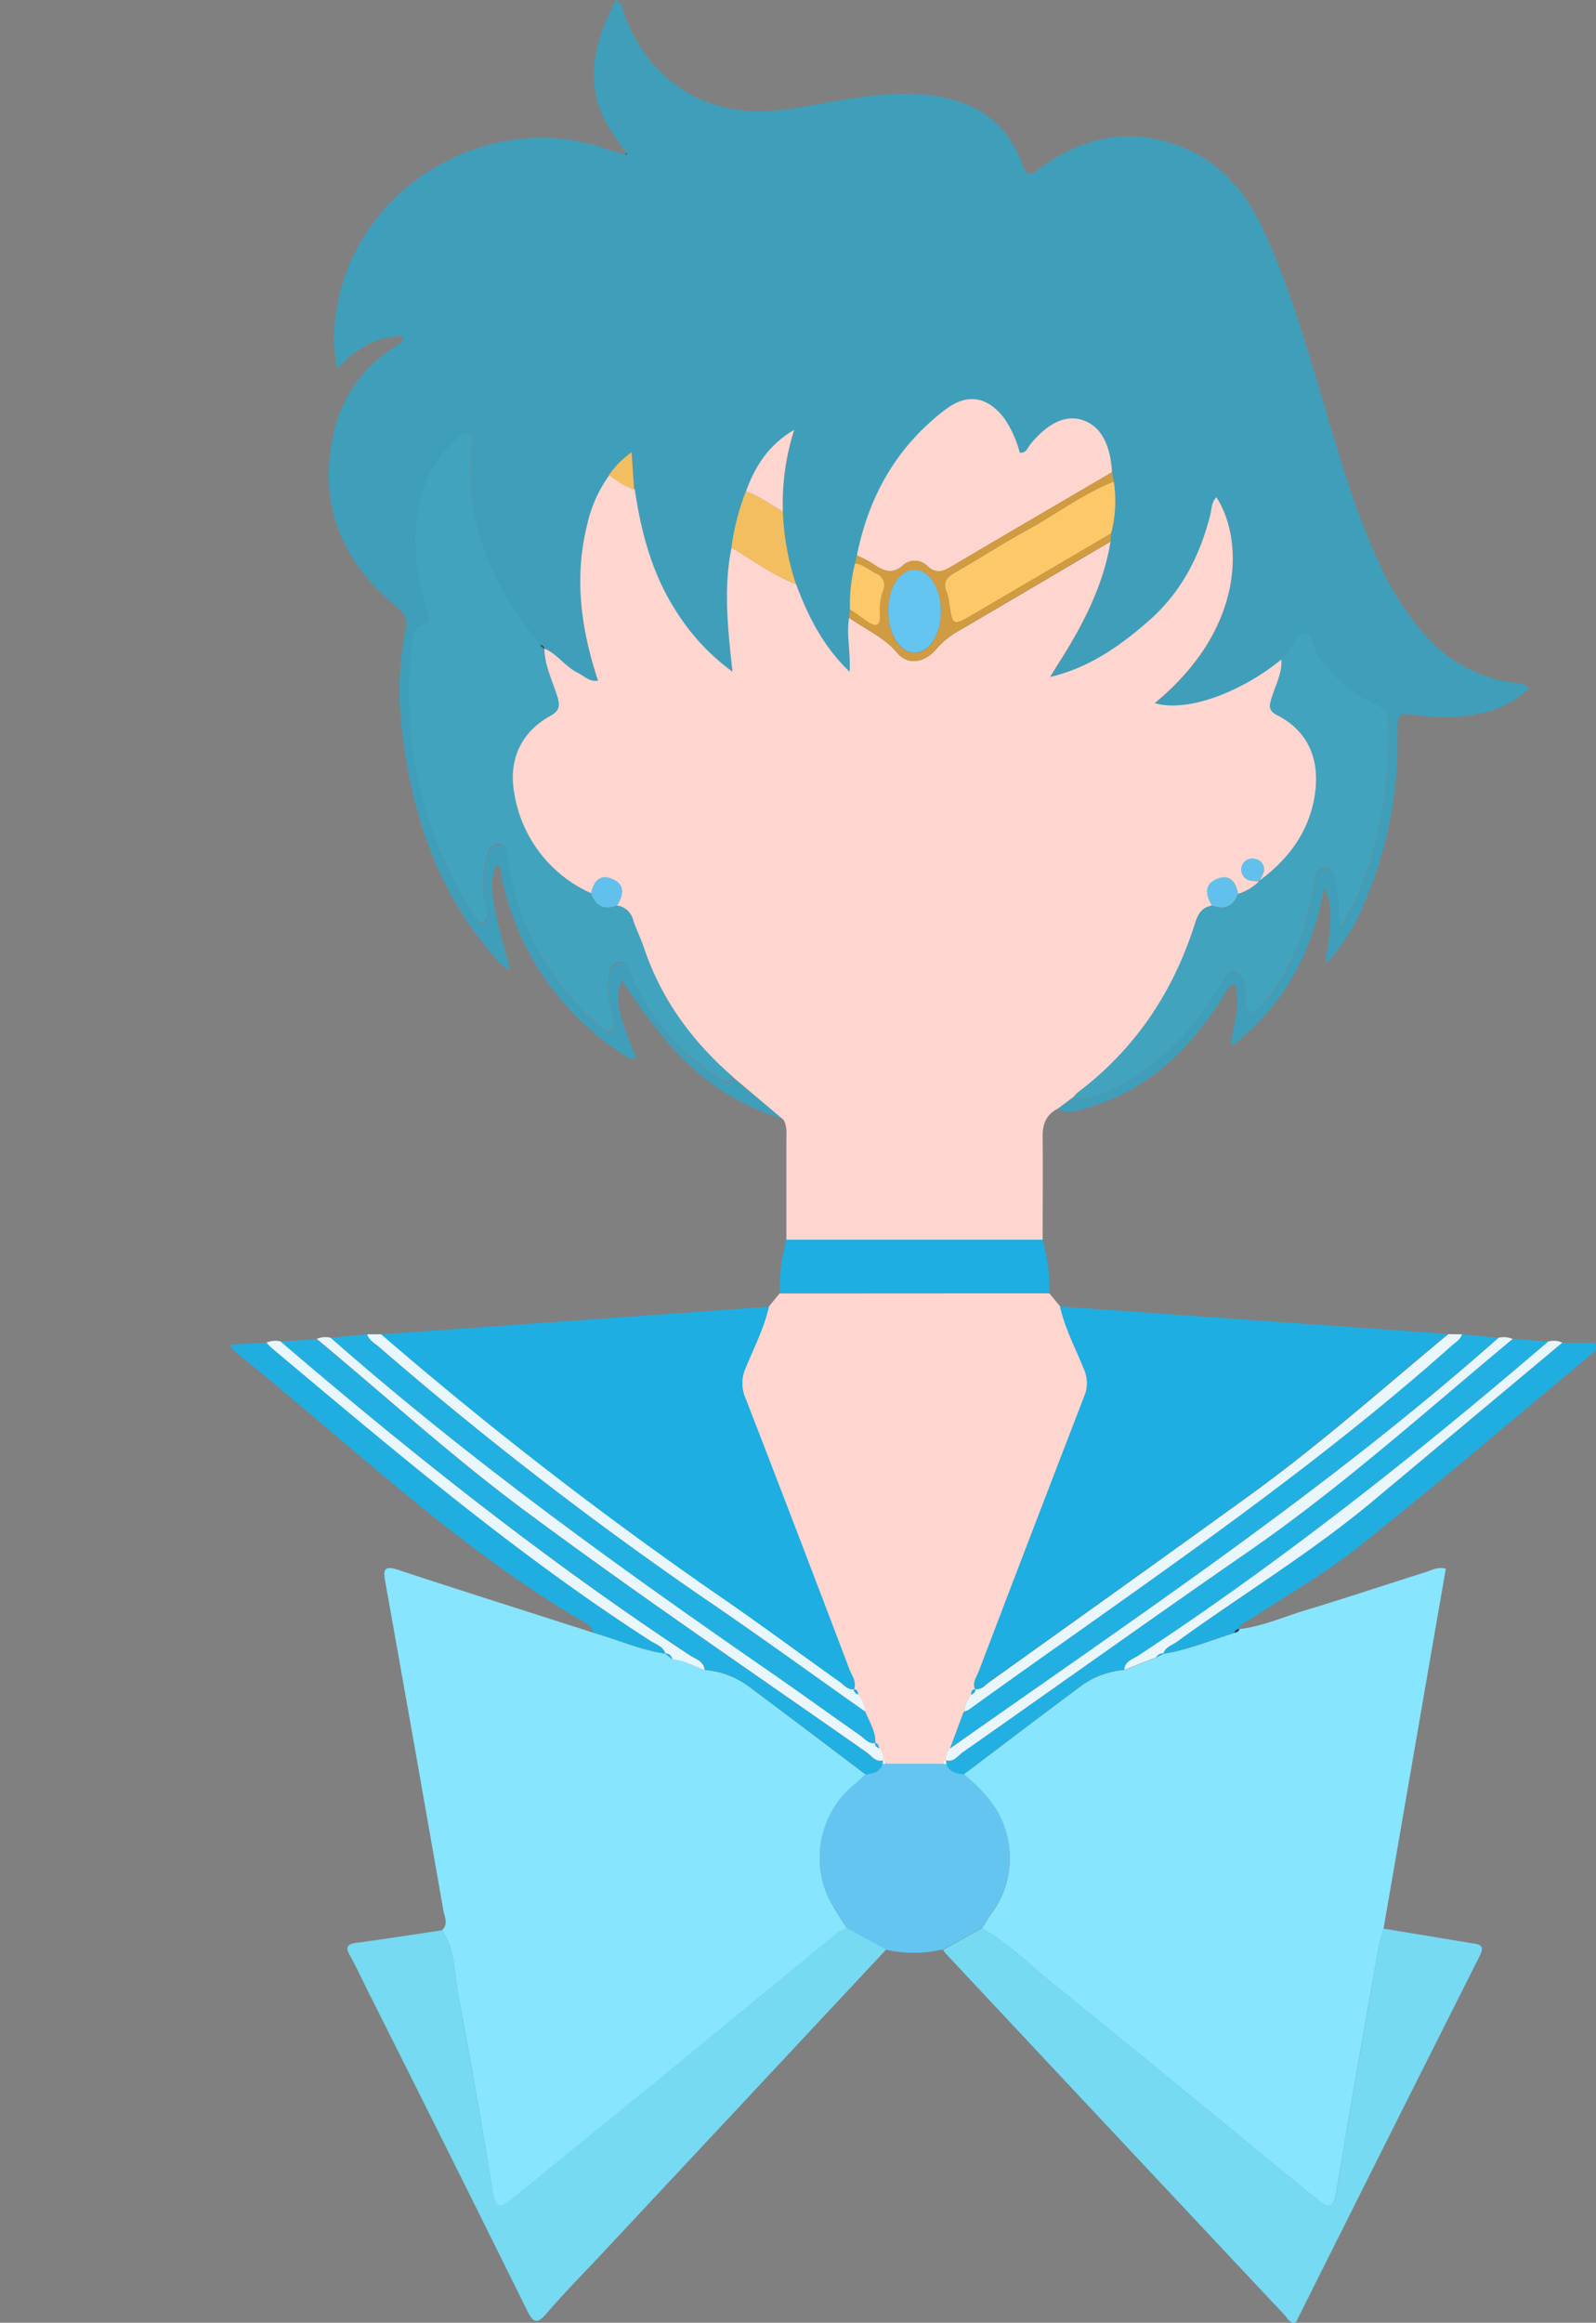 <svg xmlns="http://www.w3.org/2000/svg" viewBox="0 0 330.7 481.05"><rect x="0" y="0" width="330.7" height="481.05" fill="#808080" stroke="none"/><defs><style>.cls-1{fill:#3f9fba;}.cls-2{fill:#ffd6cf;}.cls-3{fill:#87e5fe;}.cls-4{fill:#1eaee1;}.cls-5{fill:#75daf2;}.cls-6{fill:#64c5f1;}.cls-7{fill:#22b0e2;}.cls-8{fill:#20aee0;}.cls-9{fill:#e9f6fb;}.cls-10{fill:#41a3be;}.cls-11{fill:#fdc868;}.cls-12{fill:#d19b41;}.cls-13{fill:#f2be60;}.cls-14{fill:#333;}.cls-15{fill:#28415a;}.cls-16{fill:#62c1ec;}.cls-17{fill:none;}</style></defs><g id="Capa_1" data-name="Capa 1"><path class="cls-1" d="M166,32.86c-1.1-1.62-2.25-3.21-3.3-4.86-5.84-9.22-3.38-18,1.13-26.86,1.39.72,1.34,2,1.71,2.94,5.4,14.47,17.8,21.84,33.19,19.76,8.76-1.19,17.37-3.51,26.32-3.25,10.69.31,19.23,4,23.1,14.84,1.08,3,2.46,1.33,3.8.37,8.41-6,17.54-8.2,27.55-4.81,8.39,2.84,14.09,8.76,17.91,16.59,5,10.32,8.32,21.28,11.63,32.23,3.9,12.94,7.33,26.05,13.12,38.35a55.4,55.4,0,0,0,10.11,15.32,29.1,29.1,0,0,0,17.36,9c1,.15,2.22,0,3.37,1.17-3.46,3.51-7.78,5-12.42,5.66a38.2,38.2,0,0,1-10.3,0c-4.56-.57-4.54-.59-4.51,4.19a83.43,83.43,0,0,1-7.39,35.83,39.1,39.1,0,0,1-7.48,11.46c.56-5.66,2.13-10.68-.27-15.89-2.43,13.19-8.14,24.37-19.32,33,.25-4.61,2.27-8.66.79-12.93-1.74.42-2,1.94-2.66,3-6.74,10.38-15.14,18.75-27.34,22.41-2.17.65-4.42,1.71-6.77.46l3.43-2.56c1,.79,2.09.55,3.17.29,5.28-1.27,9.69-4.14,13.79-7.55a55.3,55.3,0,0,0,13.6-16.29c.62-1.16,1.18-2.71,2.93-2.22,1.5.43,1.83,1.89,2,3.25.14,1.1.08,2.21.17,3.32.16,2.06,1.09,2.37,2.55,1a25.6,25.6,0,0,0,2.45-2.75c5.15-6.58,7.55-14.26,9-22.34.29-1.62.11-4,2.41-3.95s2.05,2.41,2.48,4c.69,2.5-.22,5.24.79,8.09,8-12.14,10.48-31.52,9.72-42.93-.13-2-1.53-2.61-3-3.27-4.63-2.05-8.09-5.48-11.14-9.42-1.28-1.66-1.24-5-3.12-5.08-2.1-.11-2.29,3.43-4.12,4.71l-.69.74.05-.09c-8.85,7.18-20,11-26.27,9.05,19-15.64,18.29-34.16,12.76-42.63-1,1-1,2.46-1.27,3.69-2.13,8.41-6,15.89-12.5,21.69-6.07,5.38-12.67,10-20.78,11.87l.08,0c.64-1,1.29-2.09,1.94-3.12,4.89-7.74,9.09-15.77,10.6-24.94l.12-1.7a26.26,26.26,0,0,0,.56-10.77l-.35-1.9c-.26-4.52-1.66-9.18-5.85-10.71-4.35-1.59-8.17,1.42-11.09,4.94-.56.69-.83,1.87-2.18,1.72a23,23,0,0,0-3.13-7c-3.51-4.66-7.73-5.41-12.33-1.89-10,7.66-15.83,17.92-18.29,30.19-.13.54-.25,1.09-.37,1.63a33.83,33.83,0,0,0-1.09,9.5l-.19,1.77c-.57,3.5.33,7,.12,11.18-5.59-5.38-8.64-11.57-11.09-18.13a54.34,54.34,0,0,1-2.71-15.06,50.06,50.06,0,0,1,2.39-16.92c-4.89,2.84-8,6.94-10,12.77a48.62,48.62,0,0,0-3,11.62c-1.7,8.3-.78,16.63.2,25.7a45,45,0,0,1-11.81-12.56c-5-7.69-7.22-16.29-8.54-25.21-.17-2.44-.33-4.88-.52-7.68a19.31,19.31,0,0,0-4.73,4.76,27.63,27.63,0,0,0-4.62,10.35c-2.76,11-1.24,21.68,2.27,32.23l.07,0c-1.75.36-2.88-.94-4.24-1.61-2.59-1.28-4.19-3.92-6.9-5l0,.09a.83.83,0,0,0-.87-.81c-9.66-11.92-16-25-14.11-40.91.12-1,.35-2.08-.68-2.67s-1.84.28-2.54.93a25.26,25.26,0,0,0-7.61,13.21c-1.69,7.41-.65,14.65,1.32,21.85.3,1.11,1.53,2.82-.5,3.44s-2.19,2.1-2.38,3.69a85.29,85.29,0,0,0,12.52,56.06c.52.84,1,2.42,2.33,1.74,1.11-.57.56-2,.37-3.06a22.28,22.28,0,0,1,.53-11.29c.32-.95.87-1.83,2.07-1.78a1.94,1.94,0,0,1,1.78,1.61,21.35,21.35,0,0,1,.42,2.54c2.13,13.56,8.61,24.69,18.87,33.7.63.55,1.3,1.33,2.25.82s.54-1.51.41-2.32c-.45-2.66-1.18-5.3-.88-8,.17-1.57.13-3.56,2.08-3.87s2.15,1.68,2.7,3c3.75,8.75,9.88,15.46,17.68,20.76,1.11.75,2.2,1.93,3.31,0L198.58,233c-14-4.63-22.36-11.82-33.46-28.75-1.63,3.39-1.1,6.24,3,16.12l0,0c-1.64.22-2.78-.84-4-1.67a57.4,57.4,0,0,1-23.89-35.55c-.24-1-.05-2.23-1-3-1.85,3.83-1.53,6.39,2.7,21.81-1.66-.45-2.43-1.71-3.31-2.72-11.68-13.38-17.07-29.34-19.08-46.69a63.54,63.54,0,0,1,.72-20.91c.55-2.54-.62-3.78-2.33-5.22-11-9.23-15.75-20.81-12.67-35.1A28,28,0,0,1,117.68,73.2c.62-.4,1.24-.8,1.82-1.25.14-.12.13-.44.34-1.2-5.66,0-9.82,2.56-13.68,6.77a28.46,28.46,0,0,1-.32-11.32C109.3,40,137.7,23,162.57,32.21c1,.38,2.11.62,3.16.92l.46,0Z" transform="translate(-36.22 -1.14)"/><path class="cls-2" d="M149,135.46c2.71,1.11,4.31,3.75,6.9,5,1.36.67,2.49,2,4.24,1.61l0,.2,0-.16c-3.51-10.55-5-21.24-2.27-32.23a27.63,27.63,0,0,1,4.62-10.35c1.67,1.11,3.22,2.44,5.25,2.92,1.32,8.92,3.58,17.52,8.54,25.21A45,45,0,0,0,188,140.25c-1-9.07-1.9-17.4-.19-25.7,4.39,2.65,8.56,5.67,13.37,7.59,2.45,6.56,5.5,12.75,11.09,18.13.21-4.17-.69-7.68-.12-11.18,3.36,2.38,7.23,4,10,7.3,2.07,2.49,5.42,2.06,7.76-.47a18.31,18.31,0,0,1,4.09-3.61c10.8-6.29,21.56-12.65,32.33-19-1.51,9.17-5.71,17.2-10.6,24.94-.65,1-1.3,2.08-1.94,3.12l-.08,0c8.11-1.87,14.71-6.49,20.78-11.87,6.54-5.8,10.37-13.28,12.5-21.69.31-1.23.23-2.64,1.27-3.69,5.53,8.47,6.21,27-12.76,42.63,6.3,1.95,17.42-1.87,26.27-9.05.18,3-1.36,5.64-2.17,8.42-.45,1.55-.26,2.36,1.3,3.15,6.22,3.17,8.59,8.78,7.95,15.25-.81,8-5.18,14.33-11.71,19.08a10,10,0,0,0,.83-1.63,2.12,2.12,0,0,0-1.54-2.88,2.28,2.28,0,1,0-1.12,4.41,10,10,0,0,0,1.83.15,10.65,10.65,0,0,1-4.37,2.62c-.5-2.5-1.79-4.24-4.49-3s-2.14,3.38-.88,5.46c-2.18.28-3,1.84-3.57,3.7-4.48,14.18-12.37,26-24.31,35a5.72,5.72,0,0,0-.75.8l-3.43,2.56c-2.38,1.2-3.11,3.21-3.08,5.78.07,7.12,0,14.24,0,21.37h-53.1c0-6.86,0-13.72,0-20.59,0-1.46.2-2.95-.6-4.31l-10.52-8.86c-8.42-7.29-14.8-16-18.39-26.64-.67-2-1.6-3.85-2.27-5.83a4,4,0,0,0-3.34-3c1.27-2.08,1.83-4.27-.86-5.47s-4,.51-4.49,3a27.43,27.43,0,0,1-16-20.63c-1.25-6.69,1.12-12.66,7.49-16.18,1.82-1,2-2,1.47-3.78C150.72,142.26,149,139.08,149,135.46Z" transform="translate(-36.22 -1.14)"/><path class="cls-3" d="M127.78,400.91c1.43-1.28.53-2.8.3-4.14q-5.94-34-12-67.88c-.46-2.58-.42-3.64,2.72-2.6,13.41,4.43,26.89,8.66,40.35,13,5,1.41,9.81,3.58,15,4.36l-.11-.05,1.55,1.21c2.39.21,4.46,1.38,6.66,2.19a17.54,17.54,0,0,1,8.74,3.14c8.23,6.1,16.38,12.32,24.57,18.49-.72.66-1.41,1.36-2.16,2a19.61,19.61,0,0,0-5.47,23.61,60.31,60.31,0,0,0,3.82,6.27,9.67,9.67,0,0,0-2,1q-17,13.88-33.85,27.78c-11.21,9.16-22.46,18.26-33.67,27.41-2.11,1.72-3.28,2.22-3.86-1.32Q135,434.6,131.12,414C130.3,409.56,130.52,404.84,127.78,400.91Z" transform="translate(-36.22 -1.14)"/><path class="cls-3" d="M292.89,338.55c4.92-.54,9.41-2.62,14.09-4,8.34-2.52,16.6-5.28,24.91-7.91,1.13-.36,2.22-1.06,3.91-.61q-1.71,9.87-3.44,19.8-4.73,27.39-9.47,54.76c-.36,1.43-.83,2.84-1.08,4.28-3,16.8-5.95,33.6-8.75,50.43-.57,3.43-1.72,3.25-3.84,1.36-.36-.32-.79-.57-1.17-.88-17.86-14.61-35.67-29.27-53.6-43.79-4.84-3.92-9.29-8.36-14.75-11.5.58-.93,1.11-1.89,1.75-2.78a19.13,19.13,0,0,0,3-17.8c-1.5-4.79-4.86-8.16-8.55-11.28,8.18-6.17,16.33-12.39,24.56-18.49a17.54,17.54,0,0,1,8.73-3.14l6.61-2.6,1.6-.8-.1.05c5.08-.8,9.81-2.8,14.68-4.31.44-.15.95-.21,1-.84Z" transform="translate(-36.22 -1.14)"/><path class="cls-2" d="M253.65,269l2.26,2.73c1,4.59,3.22,8.75,5,13.06a7,7,0,0,1,0,5.6q-11,28.37-21.79,56.81c-.45,1.2-1.43,2.35-.81,3.81l0,0c-.72,0-.81.58-.87,1.13a6.76,6.76,0,0,0-1.49,3.52c-1,2.55-1.91,5.11-2.87,7.66a3,3,0,0,0-.82,2.41l.05-.05c-.52,0-.57.41-.55.82l-12,0c0-.4,0-.76-.55-.79l0,.05a3.2,3.2,0,0,0-.85-2.48c-.05-.53-.2-1-.81-1.13l0,.07c.12-2.43-1.23-4.4-2.07-6.53a6.54,6.54,0,0,0-1.49-3.51c-.05-.56-.14-1.1-.87-1.14l0,0c.63-1.59-.44-2.84-.94-4.15q-10.68-28.1-21.51-56.12a7.76,7.76,0,0,1,0-6.28c1.71-4.19,3.83-8.24,4.83-12.71l2.24-2.75Z" transform="translate(-36.22 -1.14)"/><path class="cls-4" d="M238.25,351c-.62-1.46.36-2.61.81-3.81q10.84-28.43,21.79-56.81a7,7,0,0,0,0-5.6c-1.73-4.31-3.92-8.47-5-13.06l76.68,5.42c1.22.08,2.44.22,3.66.33-13.43,11.13-26.48,22.74-40.62,33-18.1,13.13-36.33,26.09-54.52,39.1C240.25,350.21,239.53,351.2,238.25,351Z" transform="translate(-36.22 -1.14)"/><path class="cls-4" d="M195.54,271.76c-1,4.47-3.12,8.52-4.83,12.71a7.76,7.76,0,0,0,0,6.28q10.86,28,21.51,56.12c.5,1.31,1.57,2.56.94,4.15-1.41.14-2.2-1-3.16-1.65-7.82-5.55-15.52-11.26-23.4-16.72a825.2,825.2,0,0,1-71.46-55.16l67.53-4.79Z" transform="translate(-36.22 -1.14)"/><path class="cls-5" d="M239.7,400.46c5.46,3.14,9.91,7.58,14.75,11.5,17.93,14.52,35.74,29.18,53.6,43.79.38.31.81.56,1.17.88,2.12,1.89,3.27,2.07,3.84-1.36,2.8-16.83,5.79-33.63,8.75-50.43.25-1.44.72-2.85,1.08-4.28q9.09,1.5,18.18,3c1.58.26,2.93.33,1.76,2.65q-19.06,37.83-38,75.72c-.05.1-.17.16-.31.29-1.14,0-1.55-1-2.16-1.66q-35.07-37.33-70.08-74.73a9.46,9.46,0,0,1-.66-.87Z" transform="translate(-36.22 -1.14)"/><path class="cls-5" d="M127.78,400.91c2.74,3.93,2.52,8.65,3.34,13q3.84,20.64,7.27,41.34c.58,3.54,1.75,3,3.86,1.32,11.21-9.15,22.46-18.25,33.67-27.41s22.55-18.53,33.85-27.78a9.67,9.67,0,0,1,2-1l8.11,4.48-59.37,63.49c-3.69,3.94-7.51,7.78-11,11.87-2,2.34-2.78,2.05-4.09-.61q-16.33-33-32.88-65.91c-1.26-2.53-2.44-5.1-3.82-7.56-1-1.72-.53-2.37,1.31-2.63C115.91,402.73,121.84,401.81,127.78,400.91Z" transform="translate(-36.22 -1.14)"/><path class="cls-6" d="M219.84,404.94l-8.11-4.48a60.31,60.31,0,0,1-3.82-6.27,19.61,19.61,0,0,1,5.47-23.61c.75-.62,1.44-1.32,2.16-2,1.54-.12,3-.44,3.57-2.12l.31-.05h.3l12,0,.3,0,.3,0c.61,1.69,2,2,3.59,2.13,3.69,3.12,7.05,6.49,8.55,11.28a19.13,19.13,0,0,1-3,17.8c-.64.89-1.17,1.85-1.75,2.78l-8.09,4.47A26.72,26.72,0,0,1,219.84,404.94Z" transform="translate(-36.22 -1.14)"/><path class="cls-7" d="M235.92,368.6c-1.55-.12-3-.44-3.59-2.13,0-.27,0-.55-.05-.82l-.05.05c1.62.47,2.43-.93,3.44-1.64,19.73-13.82,39.32-27.83,59.13-41.52,19.36-13.38,36.79-29.11,54.84-44.09l7.4.52c-27.11,23.21-55,45.37-84.85,65-1.15.76-2.83,1.14-3,3a17.54,17.54,0,0,0-8.73,3.14C252.25,356.21,244.1,362.43,235.92,368.6Z" transform="translate(-36.22 -1.14)"/><path class="cls-7" d="M219.11,366.48c-.61,1.68-2,2-3.57,2.12-8.19-6.17-16.34-12.39-24.57-18.49a17.54,17.54,0,0,0-8.74-3.14c-.15-1.82-1.82-2.21-3-3C149.43,324.33,121.5,302.17,94.38,279l7.43-.51C116.17,290.37,130.05,303,145,314.08c23.18,17.21,47.11,33.41,70.76,50,1,.71,1.81,2.11,3.43,1.63l0-.05Z" transform="translate(-36.22 -1.14)"/><path class="cls-7" d="M233.05,363.29c1-2.55,1.91-5.11,2.87-7.66a5.34,5.34,0,0,0,1-.41c33.88-24.39,68.74-47.49,100-75.33.81-.73,1.84-1.25,2.18-2.41l7.59.72C311.18,309.69,271.75,336,233.05,363.29Z" transform="translate(-36.22 -1.14)"/><path class="cls-7" d="M215.52,355.63c.84,2.13,2.19,4.1,2.07,6.53-1.43.22-2.2-.94-3.15-1.6-6.14-4.29-12.2-8.68-18.35-12.94-31.5-21.77-62.56-44.09-91.36-69.42l7.56-.72c.39,1.28,1.56,1.85,2.48,2.64a761.66,761.66,0,0,0,67,51.8C193.14,339.67,204.28,347.72,215.52,355.63Z" transform="translate(-36.22 -1.14)"/><path class="cls-4" d="M253.65,269H197.78a39.33,39.33,0,0,1,1.39-11.11h53.1A38.57,38.57,0,0,1,253.65,269Z" transform="translate(-36.22 -1.14)"/><path class="cls-8" d="M174.13,343.62c-5.2-.78-10-2.95-15-4.36-.4-1.67-1.93-2.17-3.14-2.9-25.92-15.42-47.52-36.39-70.86-55.11a13.12,13.12,0,0,1-1.31-1.63l7.69-.42a12.41,12.41,0,0,0,1,1.06c25.41,21.31,50.68,42.82,78.68,60.79C172.25,341.75,173.68,342.16,174.13,343.62Z" transform="translate(-36.22 -1.14)"/><path class="cls-8" d="M292,339.31c-4.87,1.51-9.6,3.51-14.68,4.31.38-1.35,1.7-1.67,2.66-2.36,13.6-9.9,28-18.61,41-29.45l39-32.6h6.72c.75,1.67-.3,2-.89,2.5-16,13.34-31.87,26.87-48.16,39.85-7,5.56-14.86,9.95-22.31,14.91-.88.58-2.07.86-2.41,2.08l.1-.08C292.47,338.53,292.07,338.73,292,339.31Z" transform="translate(-36.22 -1.14)"/><path class="cls-9" d="M104.73,278.2c28.8,25.33,59.86,47.65,91.36,69.42,6.15,4.26,12.21,8.65,18.35,12.94.95.66,1.72,1.82,3.15,1.6l0-.07c-.11.65.36.88.81,1.13a3.2,3.2,0,0,1,.85,2.48c-1.62.48-2.42-.92-3.43-1.63-23.65-16.58-47.58-32.78-70.76-50-15-11.11-28.85-23.71-43.21-35.64A4.58,4.58,0,0,1,104.73,278.2Z" transform="translate(-36.22 -1.14)"/><path class="cls-9" d="M233.05,363.29c38.7-27.29,78.13-53.6,113.68-85.09a4.48,4.48,0,0,1,2.91.25c-18.05,15-35.48,30.71-54.84,44.09-19.81,13.69-39.4,27.7-59.13,41.52-1,.71-1.82,2.11-3.44,1.64A3,3,0,0,1,233.05,363.29Z" transform="translate(-36.22 -1.14)"/><path class="cls-9" d="M215.52,355.63c-11.24-7.91-22.38-16-33.73-23.71a761.66,761.66,0,0,1-67-51.8c-.92-.79-2.09-1.36-2.48-2.64h2.88a825.2,825.2,0,0,0,71.46,55.16c7.88,5.46,15.58,11.17,23.4,16.72,1,.68,1.75,1.79,3.16,1.65l0,0c0,.64.43.88.87,1.14A6.54,6.54,0,0,1,215.52,355.63Z" transform="translate(-36.22 -1.14)"/><path class="cls-9" d="M339.14,277.48c-.34,1.16-1.37,1.68-2.18,2.41-31.29,27.84-66.15,50.94-100,75.33a5.34,5.34,0,0,1-1,.41,6.76,6.76,0,0,1,1.49-3.52c.45-.25.93-.49.87-1.13l0,0c1.28.18,2-.81,2.86-1.43,18.19-13,36.42-26,54.52-39.1,14.14-10.26,27.19-21.87,40.62-33Z" transform="translate(-36.22 -1.14)"/><path class="cls-9" d="M174.13,343.62c-.45-1.46-1.88-1.87-3-2.57-28-18-53.27-39.48-78.68-60.79a12.41,12.41,0,0,1-1-1.06,4.6,4.6,0,0,1,2.88-.25c27.12,23.22,55.05,45.38,84.89,65.06,1.14.75,2.81,1.14,3,3-2.2-.81-4.27-2-6.66-2.19-.25-.74-.66-1.27-1.55-1.21Z" transform="translate(-36.22 -1.14)"/><path class="cls-9" d="M359.94,279.21l-39,32.6c-12.93,10.84-27.37,19.55-41,29.45-1,.69-2.28,1-2.66,2.36l.1-.05a1.67,1.67,0,0,0-1.6.8l-6.61,2.6c.15-1.83,1.83-2.21,3-3C302,324.34,329.93,302.18,357,279A4.09,4.09,0,0,1,359.94,279.21Z" transform="translate(-36.22 -1.14)"/><polygon class="cls-1" points="132.7 220.01 132.87 220.1 132.75 219.96 132.7 220.01"/><path class="cls-1" d="M169,221.1l-.81-.76,0,0,.8.77Z" transform="translate(-36.22 -1.14)"/><path class="cls-10" d="M164.06,188.67a4,4,0,0,1,3.34,3c.67,2,1.6,3.86,2.27,5.83,3.59,10.64,10,19.35,18.39,26.64-1.11,1.92-2.2.74-3.31,0-7.8-5.3-13.93-12-17.68-20.76-.55-1.29-.82-3.28-2.7-3s-1.91,2.3-2.08,3.87c-.3,2.73.43,5.37.88,8,.13.81.58,1.79-.41,2.32s-1.62-.27-2.25-.82c-10.26-9-16.74-20.14-18.87-33.7a21.35,21.35,0,0,0-.42-2.54,1.94,1.94,0,0,0-1.78-1.61c-1.2,0-1.75.83-2.07,1.78a22.28,22.28,0,0,0-.53,11.29c.19,1.06.74,2.49-.37,3.06-1.34.68-1.81-.9-2.33-1.74a85.29,85.29,0,0,1-12.52-56.06c.19-1.59.35-3.06,2.38-3.69s.8-2.33.5-3.44c-2-7.2-3-14.44-1.32-21.85a25.26,25.26,0,0,1,7.61-13.21c.7-.65,1.44-1.57,2.54-.93s.8,1.71.68,2.67c-1.85,15.9,4.45,29,14.11,40.91l.87.81,0-.09c.06,3.62,1.77,6.8,2.77,10.17.53,1.8.35,2.78-1.47,3.78-6.37,3.52-8.74,9.49-7.49,16.18a27.43,27.43,0,0,0,16,20.63C159.67,188.85,161.46,189.64,164.06,188.67Z" transform="translate(-36.22 -1.14)"/><path class="cls-10" d="M297.12,183.57c6.53-4.75,10.9-11,11.71-19.08.64-6.47-1.73-12.08-7.95-15.25-1.56-.79-1.75-1.6-1.3-3.15.81-2.78,2.35-5.38,2.17-8.42l-.05.09.69-.74c1.83-1.28,2-4.82,4.12-4.71,1.88.1,1.84,3.42,3.12,5.08,3.05,3.94,6.51,7.37,11.14,9.42,1.51.66,2.91,1.31,3,3.27.76,11.41-1.73,30.79-9.72,42.93-1-2.85-.1-5.59-.79-8.09-.43-1.57-.2-4-2.48-4s-2.12,2.33-2.41,3.95c-1.44,8.08-3.84,15.76-9,22.34A25.6,25.6,0,0,1,297,210c-1.46,1.38-2.39,1.07-2.55-1-.09-1.11,0-2.22-.17-3.32-.18-1.36-.51-2.82-2-3.25-1.75-.49-2.31,1.06-2.93,2.22a55.3,55.3,0,0,1-13.6,16.29c-4.1,3.41-8.51,6.28-13.79,7.55-1.08.26-2.17.5-3.17-.29a5.72,5.72,0,0,1,.75-.8c11.94-9,19.83-20.85,24.31-35,.59-1.86,1.39-3.42,3.57-3.7,2.61,1,4.38.17,5.37-2.42a10.65,10.65,0,0,0,4.37-2.62Z" transform="translate(-36.22 -1.14)"/><path class="cls-2" d="M213.77,116.19C216.23,103.92,222,93.66,232.06,86c4.6-3.52,8.82-2.77,12.33,1.89a23,23,0,0,1,3.13,7c1.35.15,1.62-1,2.18-1.72,2.92-3.52,6.74-6.53,11.09-4.94,4.19,1.53,5.59,6.19,5.85,10.71-10.88,6.38-21.78,12.72-32.63,19.15-2,1.18-3.6,2.27-5.79.15a3.62,3.62,0,0,0-4.8-.11c-2.43,2.2-4.3,1.17-6.41-.29A26.76,26.76,0,0,0,213.77,116.19Z" transform="translate(-36.22 -1.14)"/><path class="cls-11" d="M267,100.86a26.26,26.26,0,0,1-.56,10.77q-14.28,8.39-28.57,16.76c-4.27,2.49-4.28,2.46-5-2.48a8.65,8.65,0,0,0-.51-2.15c-.87-2,.06-3.1,1.8-4.09,5-2.85,9.86-6,14.91-8.76C255.07,107.6,260.58,103.43,267,100.86Z" transform="translate(-36.22 -1.14)"/><path class="cls-12" d="M267,100.86c-6.41,2.57-11.92,6.74-17.92,10-5,2.78-9.9,5.91-14.91,8.76-1.74,1-2.67,2-1.8,4.09a8.65,8.65,0,0,1,.51,2.15c.71,4.94.72,5,5,2.48q14.31-8.35,28.57-16.76l-.12,1.7c-10.77,6.33-21.53,12.69-32.33,19a18.31,18.31,0,0,0-4.09,3.61c-2.34,2.53-5.69,3-7.76.47-2.78-3.34-6.65-4.92-10-7.3.06-.59.13-1.18.19-1.77,1,.7,2,1.39,3,2.11,2.08,1.5,3.5,2,3.19-1.59a11.18,11.18,0,0,1,.65-4.34,2.63,2.63,0,0,0-1.5-3.61c-1.41-.72-2.61-1.87-4.28-2.07.12-.54.24-1.09.37-1.63a26.76,26.76,0,0,1,3.24,1.67c2.11,1.46,4,2.49,6.41.29a3.62,3.62,0,0,1,4.8.11c2.19,2.12,3.8,1,5.79-.15,10.85-6.43,21.75-12.77,32.63-19.15C266.76,99.59,266.87,100.23,267,100.86Zm-35.82,27c0-4.94-2.4-8.73-5.55-8.65s-5.32,3.72-5.35,8.48c0,4.91,2.43,8.75,5.55,8.66S231.14,132.55,231.17,127.81Z" transform="translate(-36.22 -1.14)"/><path class="cls-13" d="M201.15,122.14c-4.81-1.92-9-4.94-13.37-7.59a48.13,48.13,0,0,1,3-11.62c2.81.91,5.1,2.77,7.65,4.15A54.34,54.34,0,0,0,201.15,122.14Z" transform="translate(-36.22 -1.14)"/><path class="cls-2" d="M198.44,107.08c-2.55-1.38-4.84-3.24-7.65-4.15,2.08-5.83,5.15-9.93,10-12.77A50.06,50.06,0,0,0,198.44,107.08Z" transform="translate(-36.22 -1.14)"/><path class="cls-11" d="M213.4,117.82c1.67.2,2.87,1.35,4.28,2.07a2.63,2.63,0,0,1,1.5,3.61,11.18,11.18,0,0,0-.65,4.34c.31,3.57-1.11,3.09-3.19,1.59-1-.72-2-1.41-3-2.11A33.83,33.83,0,0,1,213.4,117.82Z" transform="translate(-36.22 -1.14)"/><path class="cls-13" d="M167.62,102.48c-2-.48-3.58-1.81-5.25-2.92a19.31,19.31,0,0,1,4.73-4.76C167.29,97.6,167.45,100,167.62,102.48Z" transform="translate(-36.22 -1.14)"/><path class="cls-14" d="M149,135.55l-.87-.81A.83.83,0,0,1,149,135.55Z" transform="translate(-36.22 -1.14)"/><path class="cls-14" d="M302.39,137l-.69.74Z" transform="translate(-36.22 -1.14)"/><path class="cls-15" d="M166,32.86l.2.24-.46,0Z" transform="translate(-36.22 -1.14)"/><path class="cls-16" d="M164.06,188.67c-2.6,1-4.39.18-5.35-2.45.5-2.51,1.8-4.22,4.49-3S165.33,186.59,164.06,188.67Z" transform="translate(-36.22 -1.14)"/><path class="cls-16" d="M292.75,186.24c-1,2.59-2.76,3.44-5.37,2.42-1.26-2.08-1.81-4.27.88-5.46S292.25,183.74,292.75,186.24Z" transform="translate(-36.22 -1.14)"/><path class="cls-16" d="M297.12,183.57v.05a10,10,0,0,1-1.83-.15,2.28,2.28,0,1,1,1.12-4.41,2.12,2.12,0,0,1,1.54,2.88A10,10,0,0,1,297.12,183.57Z" transform="translate(-36.22 -1.14)"/><path class="cls-1" d="M253.69,141.34l.08,0Z" transform="translate(-36.22 -1.14)"/><polygon class="cls-1" points="123.8 141 123.85 141.16 123.87 140.96 123.8 141"/><path class="cls-8" d="M174,343.57c.89-.06,1.3.47,1.55,1.21Z" transform="translate(-36.22 -1.14)"/><path class="cls-8" d="M275.82,344.37a1.67,1.67,0,0,1,1.6-.8Z" transform="translate(-36.22 -1.14)"/><path class="cls-15" d="M292,339.31c.07-.58.47-.78,1-.84C293,339.1,292.44,339.16,292,339.31Z" transform="translate(-36.22 -1.14)"/><path class="cls-4" d="M214,352.12c-.44-.26-.92-.5-.87-1.14C213.89,351,214,351.56,214,352.12Z" transform="translate(-36.22 -1.14)"/><path class="cls-4" d="M238.28,351c.06.64-.42.88-.87,1.13C237.47,351.56,237.56,351,238.28,351Z" transform="translate(-36.22 -1.14)"/><path class="cls-7" d="M218.36,363.22c-.45-.25-.92-.48-.81-1.13C218.16,362.22,218.31,362.69,218.36,363.22Z" transform="translate(-36.22 -1.14)"/><path class="cls-9" d="M219.11,366.48l.06-.83c.51,0,.56.39.55.79h-.3Z" transform="translate(-36.22 -1.14)"/><path class="cls-9" d="M232.28,365.65c0,.27,0,.55.05.82l-.3,0-.3,0C231.71,366.06,231.76,365.69,232.28,365.65Z" transform="translate(-36.22 -1.14)"/><path class="cls-6" d="M231.17,127.81c0,4.74-2.34,8.4-5.35,8.49s-5.58-3.75-5.55-8.66c0-4.76,2.33-8.41,5.35-8.48S231.21,122.87,231.17,127.81Z" transform="translate(-36.22 -1.14)"/></g><g id="Capa_2" data-name="Capa 2"><rect class="cls-17" y="59.25" width="136.93" height="144.6"/><rect class="cls-17" x="182.99" y="240.96" width="92.14" height="92.14"/></g></svg>